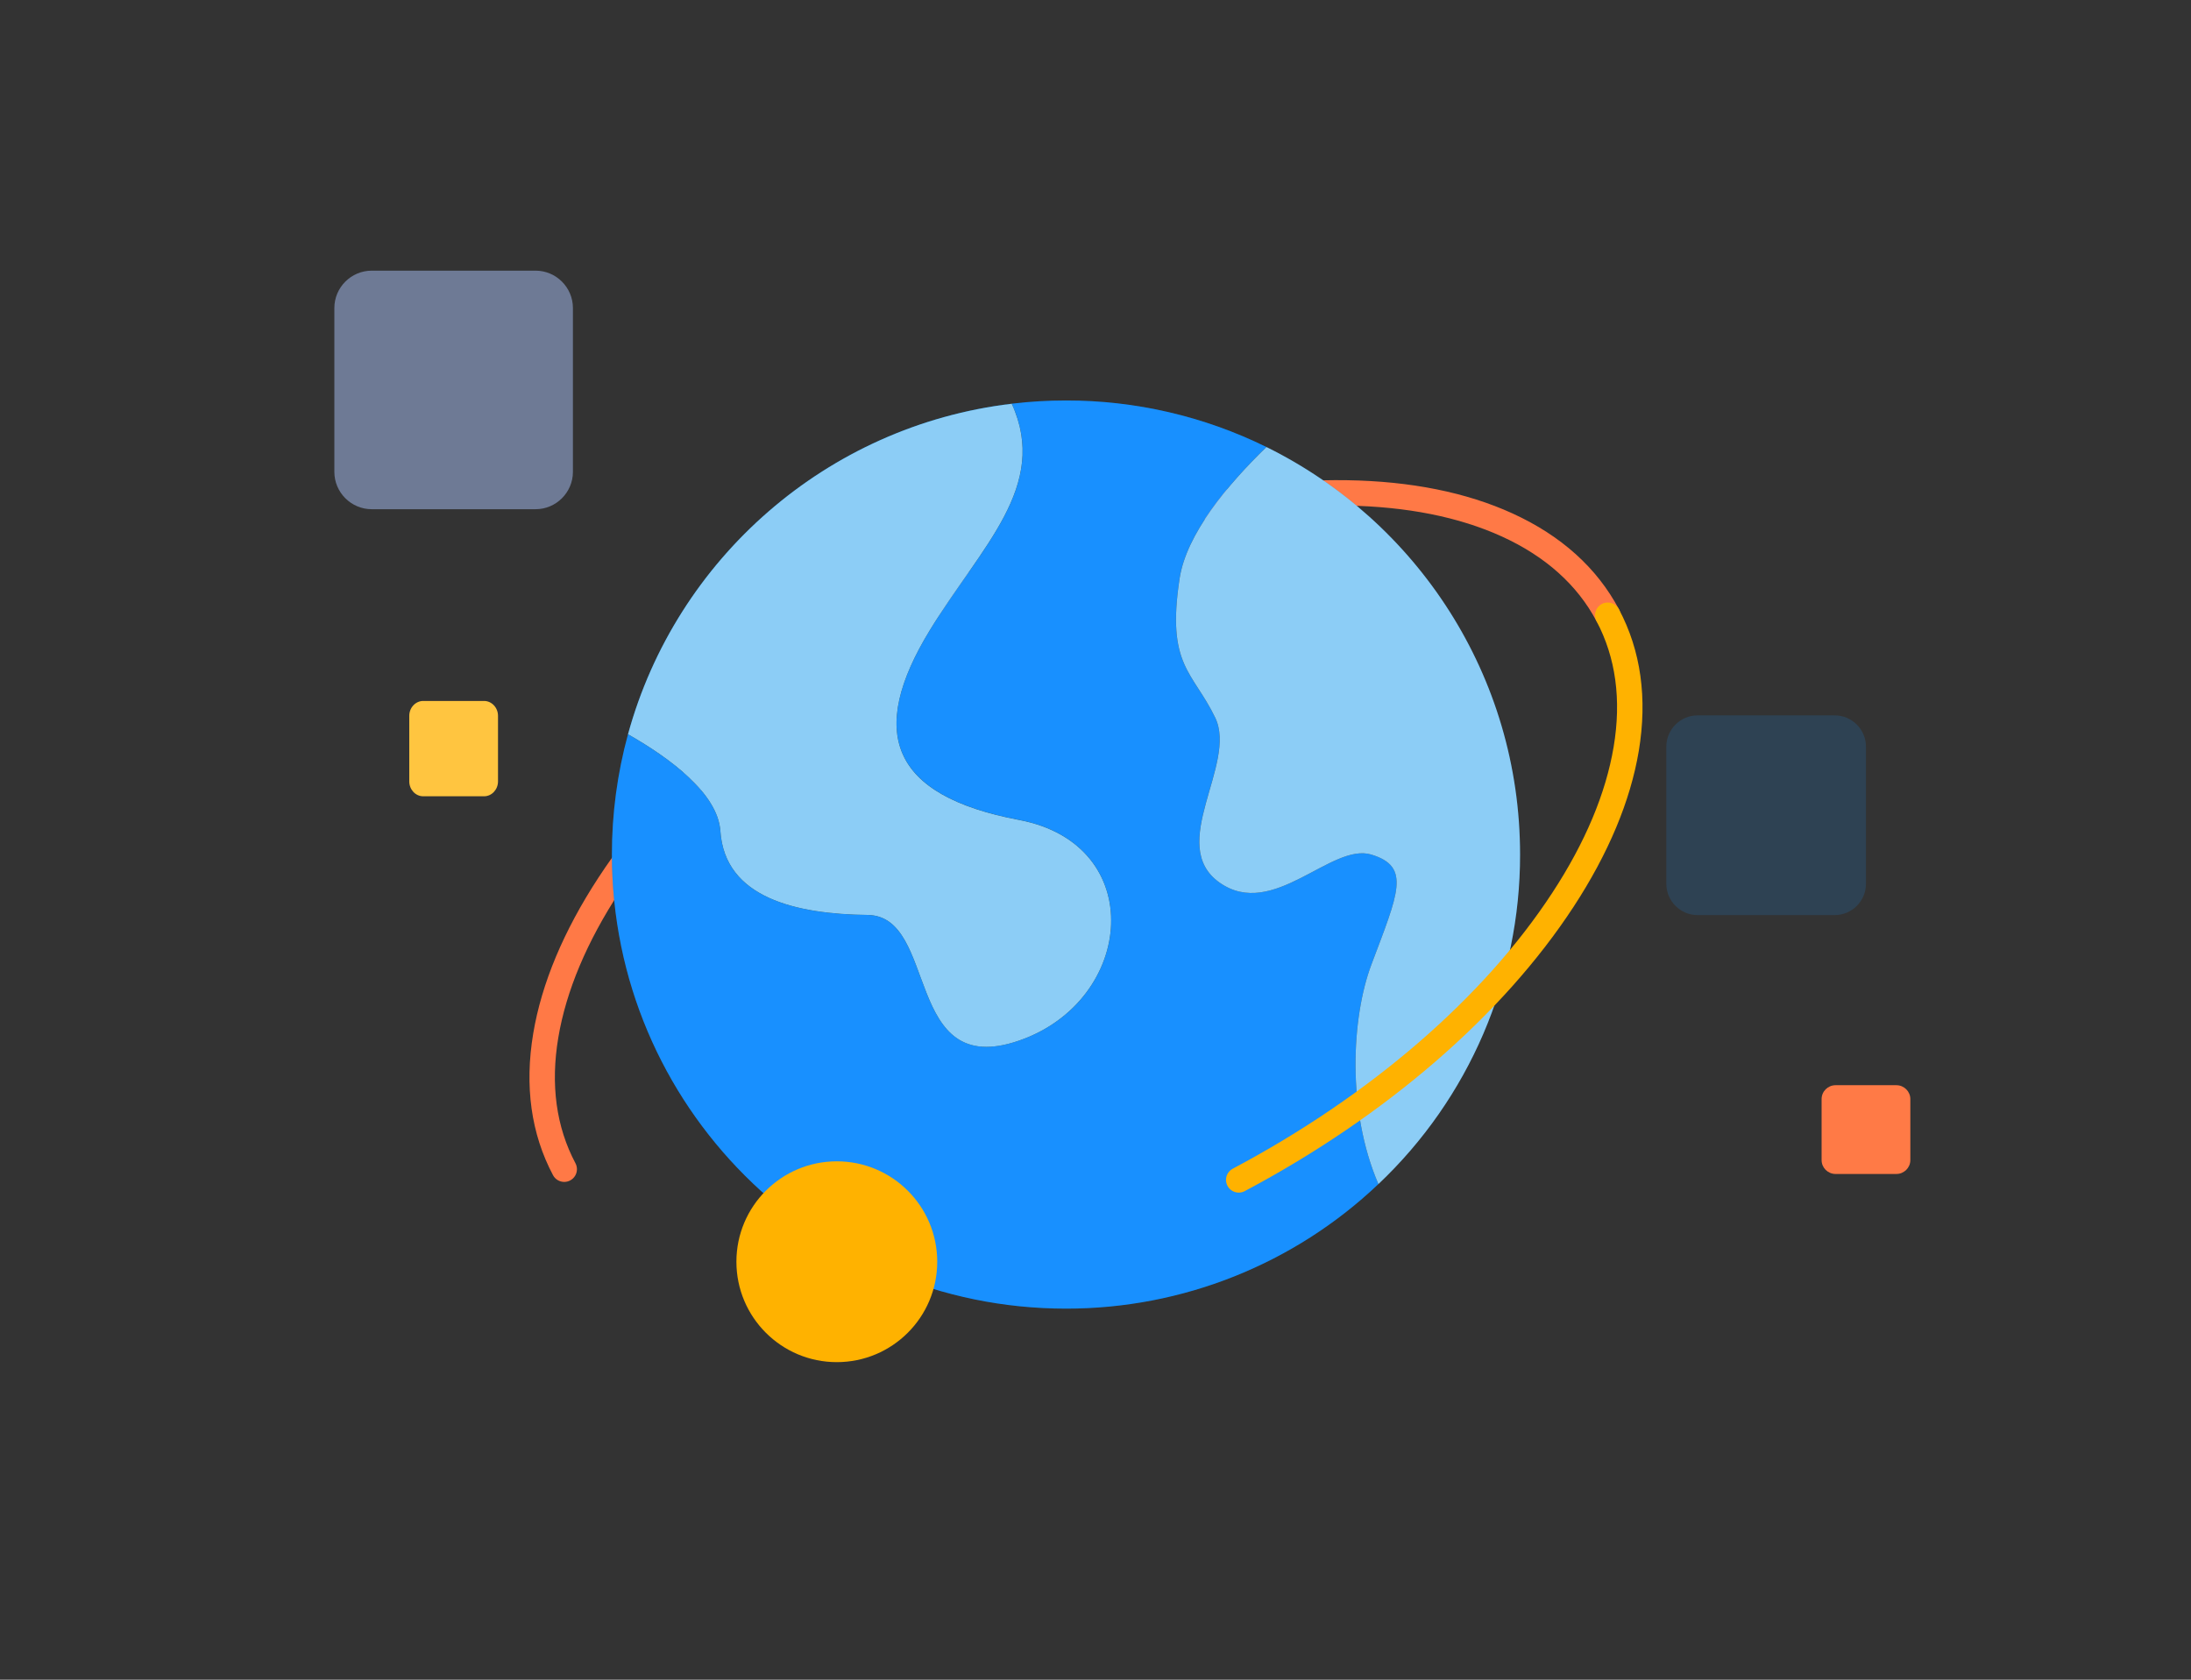 <svg xmlns="http://www.w3.org/2000/svg" width="600" height="460">
  <rect width="100%" height="100%" fill="#333333" stroke="none"/>
  <path fill="#1890FF" opacity=".16" d="M502.433 250.604h-37.558c-4.706 0-8.557-3.853-8.557-8.561v-37.57c0-4.708 3.851-8.561 8.557-8.561h37.558c4.707 0 8.558 3.853 8.558 8.561v37.57c0 4.708-3.851 8.561-8.558 8.561Z"/>
  <path fill="#FFC540" d="M132.558 218.068h-16.661c-2.101 0-3.819-1.832-3.819-4.07V196.03c0-2.238 1.718-4.07 3.819-4.07h16.661c2.101 0 3.819 1.832 3.819 4.07v17.968c0 2.238-1.718 4.07-3.819 4.07Z"/>
  <path fill="#FF7A46" d="M502.66 321.5c-2.1 0-3.819-1.706-3.819-3.789v-16.73c0-2.083 1.719-3.789 3.819-3.789h16.662c2.1 0 3.819 1.706 3.819 3.789v16.73c0 2.083-1.719 3.789-3.819 3.789H502.66Z"/>
  <path fill="#ADC6FF" opacity=".48" d="M101.788 139.451c-5.624 0-10.226-4.601-10.226-10.225V84.347c0-5.624 4.601-10.226 10.226-10.226h44.879c5.624 0 10.226 4.601 10.226 10.226v44.879c0 5.624-4.602 10.225-10.226 10.225h-44.879Z"/>
  <path fill="#FFFFFF" d="m223.657 346.273-3.159-3.159 30.609-30.721c1.047-1.046 2.744-1.046 3.791 0l1.263 1.264c1.047 1.047 1.047 2.744 0 3.79l-28.713 28.826c-1.047 1.046-2.744 1.046-3.791 0Z"/>
  <path fill="#FFFFFF" d="m230.6 343.114-3.158 3.159c-1.047 1.047-2.744 1.047-3.791 0l-12.578-12.578c-1.046-1.047-1.046-2.744 0-3.791l1.264-1.263c1.047-1.047 2.744-1.047 3.79 0l14.473 14.473Z"/>
  <path fill="#FF7946" d="M154.517 323.676c-1.29 0-2.474-.71-3.078-1.85-6.01-11.327-7.833-24.396-5.41-38.835 2.294-13.68 8.298-28.021 17.844-42.63 19.401-29.69 51.385-57.351 90.057-77.885 38.673-20.534 79.501-31.526 114.97-30.966 17.447.275 32.69 3.336 45.304 9.098 13.323 6.085 23.124 14.911 29.14 26.242.901 1.697.255 3.803-1.442 4.704-1.697.9-3.803.255-4.703-1.443-5.281-9.943-13.988-17.741-25.883-23.174-11.738-5.358-26.045-8.209-42.528-8.484-34.308-.55-73.942 10.181-111.593 30.155-37.651 19.974-68.729 46.834-87.499 75.561-9.017 13.801-14.67 27.246-16.805 39.972-2.165 12.896-.584 24.478 4.697 34.421.571 1.076.538 2.372-.086 3.417-.625 1.046-1.75 1.69-2.968 1.697h-.017Z"/>
  <path fill="#025D97" opacity=".32" d="M291.918 358.372c68.676 0 124.349-55.673 124.349-124.35 0-68.676-55.673-124.349-124.349-124.349-68.677 0-124.35 55.673-124.35 124.349 0 68.677 55.673 124.35 124.35 124.35Z"/>
  <path fill="#1890FF" d="M375.531 264.208c7.324-19.534 10.989-26.86 0-30.183-10.988-3.322-26.86 17.973-41.52 7.7-14.66-10.272 4.884-32.455-1.221-45.154-6.105-12.699-13.432-14.161-9.767-38.157 1.86-12.176 13.13-25.665 23.782-35.995-17.069-8.409-35.846-12.771-54.874-12.747-4.97 0-9.935.295-14.87.883 10.313 22.601-8.399 39.083-22.398 61.952-17.093 27.946-10.988 45.308 24.417 52.034 35.405 6.726 31.743 49.433 0 60.405-31.743 10.971-21.977-34.167-41.51-34.387-19.533-.221-39.066-4.663-40.288-22.957-.679-10.375-13.951-20.077-25.302-26.531-2.938 10.738-4.422 21.822-4.412 32.954 0 68.676 55.675 124.35 124.353 124.35 31.842.041 62.478-12.175 85.555-34.115-8.749-20.273-7.313-45.735-1.945-60.052Z"/>
  <path fill="#025D97" d="M197.282 227.601c1.222 18.295 20.755 22.737 40.288 22.958 19.533.22 9.767 45.392 41.51 34.403 31.743-10.988 35.405-53.696 0-60.405-35.405-6.709-41.51-24.094-24.416-52.033 13.984-22.869 32.696-39.365 22.397-61.952-50.625 6.013-91.907 42.443-105.081 90.499 11.358 6.454 24.61 16.156 25.302 26.53Z"/>
  <path fill="#8CCDF6" d="M197.282 227.601c1.222 18.295 20.755 22.737 40.288 22.958 19.533.22 9.767 45.392 41.51 34.403 31.743-10.988 35.405-53.696 0-60.405-35.405-6.709-41.51-24.094-24.416-52.033 13.984-22.869 32.696-39.365 22.397-61.952-50.625 6.013-91.907 42.443-105.081 90.499 11.358 6.454 24.61 16.156 25.302 26.53ZM416.267 234.026c0-48.973-28.309-91.331-69.452-111.607-10.652 10.33-21.922 23.819-23.782 35.995-3.665 23.996 3.662 25.452 9.767 38.157 6.105 12.705-13.432 34.882 1.211 45.154 14.643 10.273 30.542-11.025 41.52-7.699 10.978 3.325 7.324 10.648 0 30.182-5.368 14.317-6.804 39.779 1.945 60.065 24.803-23.459 38.836-56.107 38.791-90.247Z"/>
  <path fill="#FFB200" d="M339.227 326.605c-1.6.004-2.996-1.084-3.384-2.636-.387-1.553.334-3.169 1.748-3.917 37.669-19.992 68.726-46.831 87.496-75.544 9.034-13.798 14.67-27.26 16.805-39.976 2.165-12.895.587-24.477-4.693-34.421-.901-1.697-.255-3.802 1.442-4.703 1.697-.901 3.803-.255 4.703 1.442 6.014 11.328 7.836 24.393 5.43 38.836-2.297 13.679-8.3 28.02-17.843 42.626-19.401 29.694-51.385 57.351-90.061 77.885-.506.27-1.07.41-1.643.408ZM229.161 373.032c15.187 0 27.498-12.312 27.498-27.498 0-15.187-12.311-27.498-27.498-27.498-15.187 0-27.498 12.311-27.498 27.498 0 15.186 12.311 27.498 27.498 27.498Z"/>
</svg>
